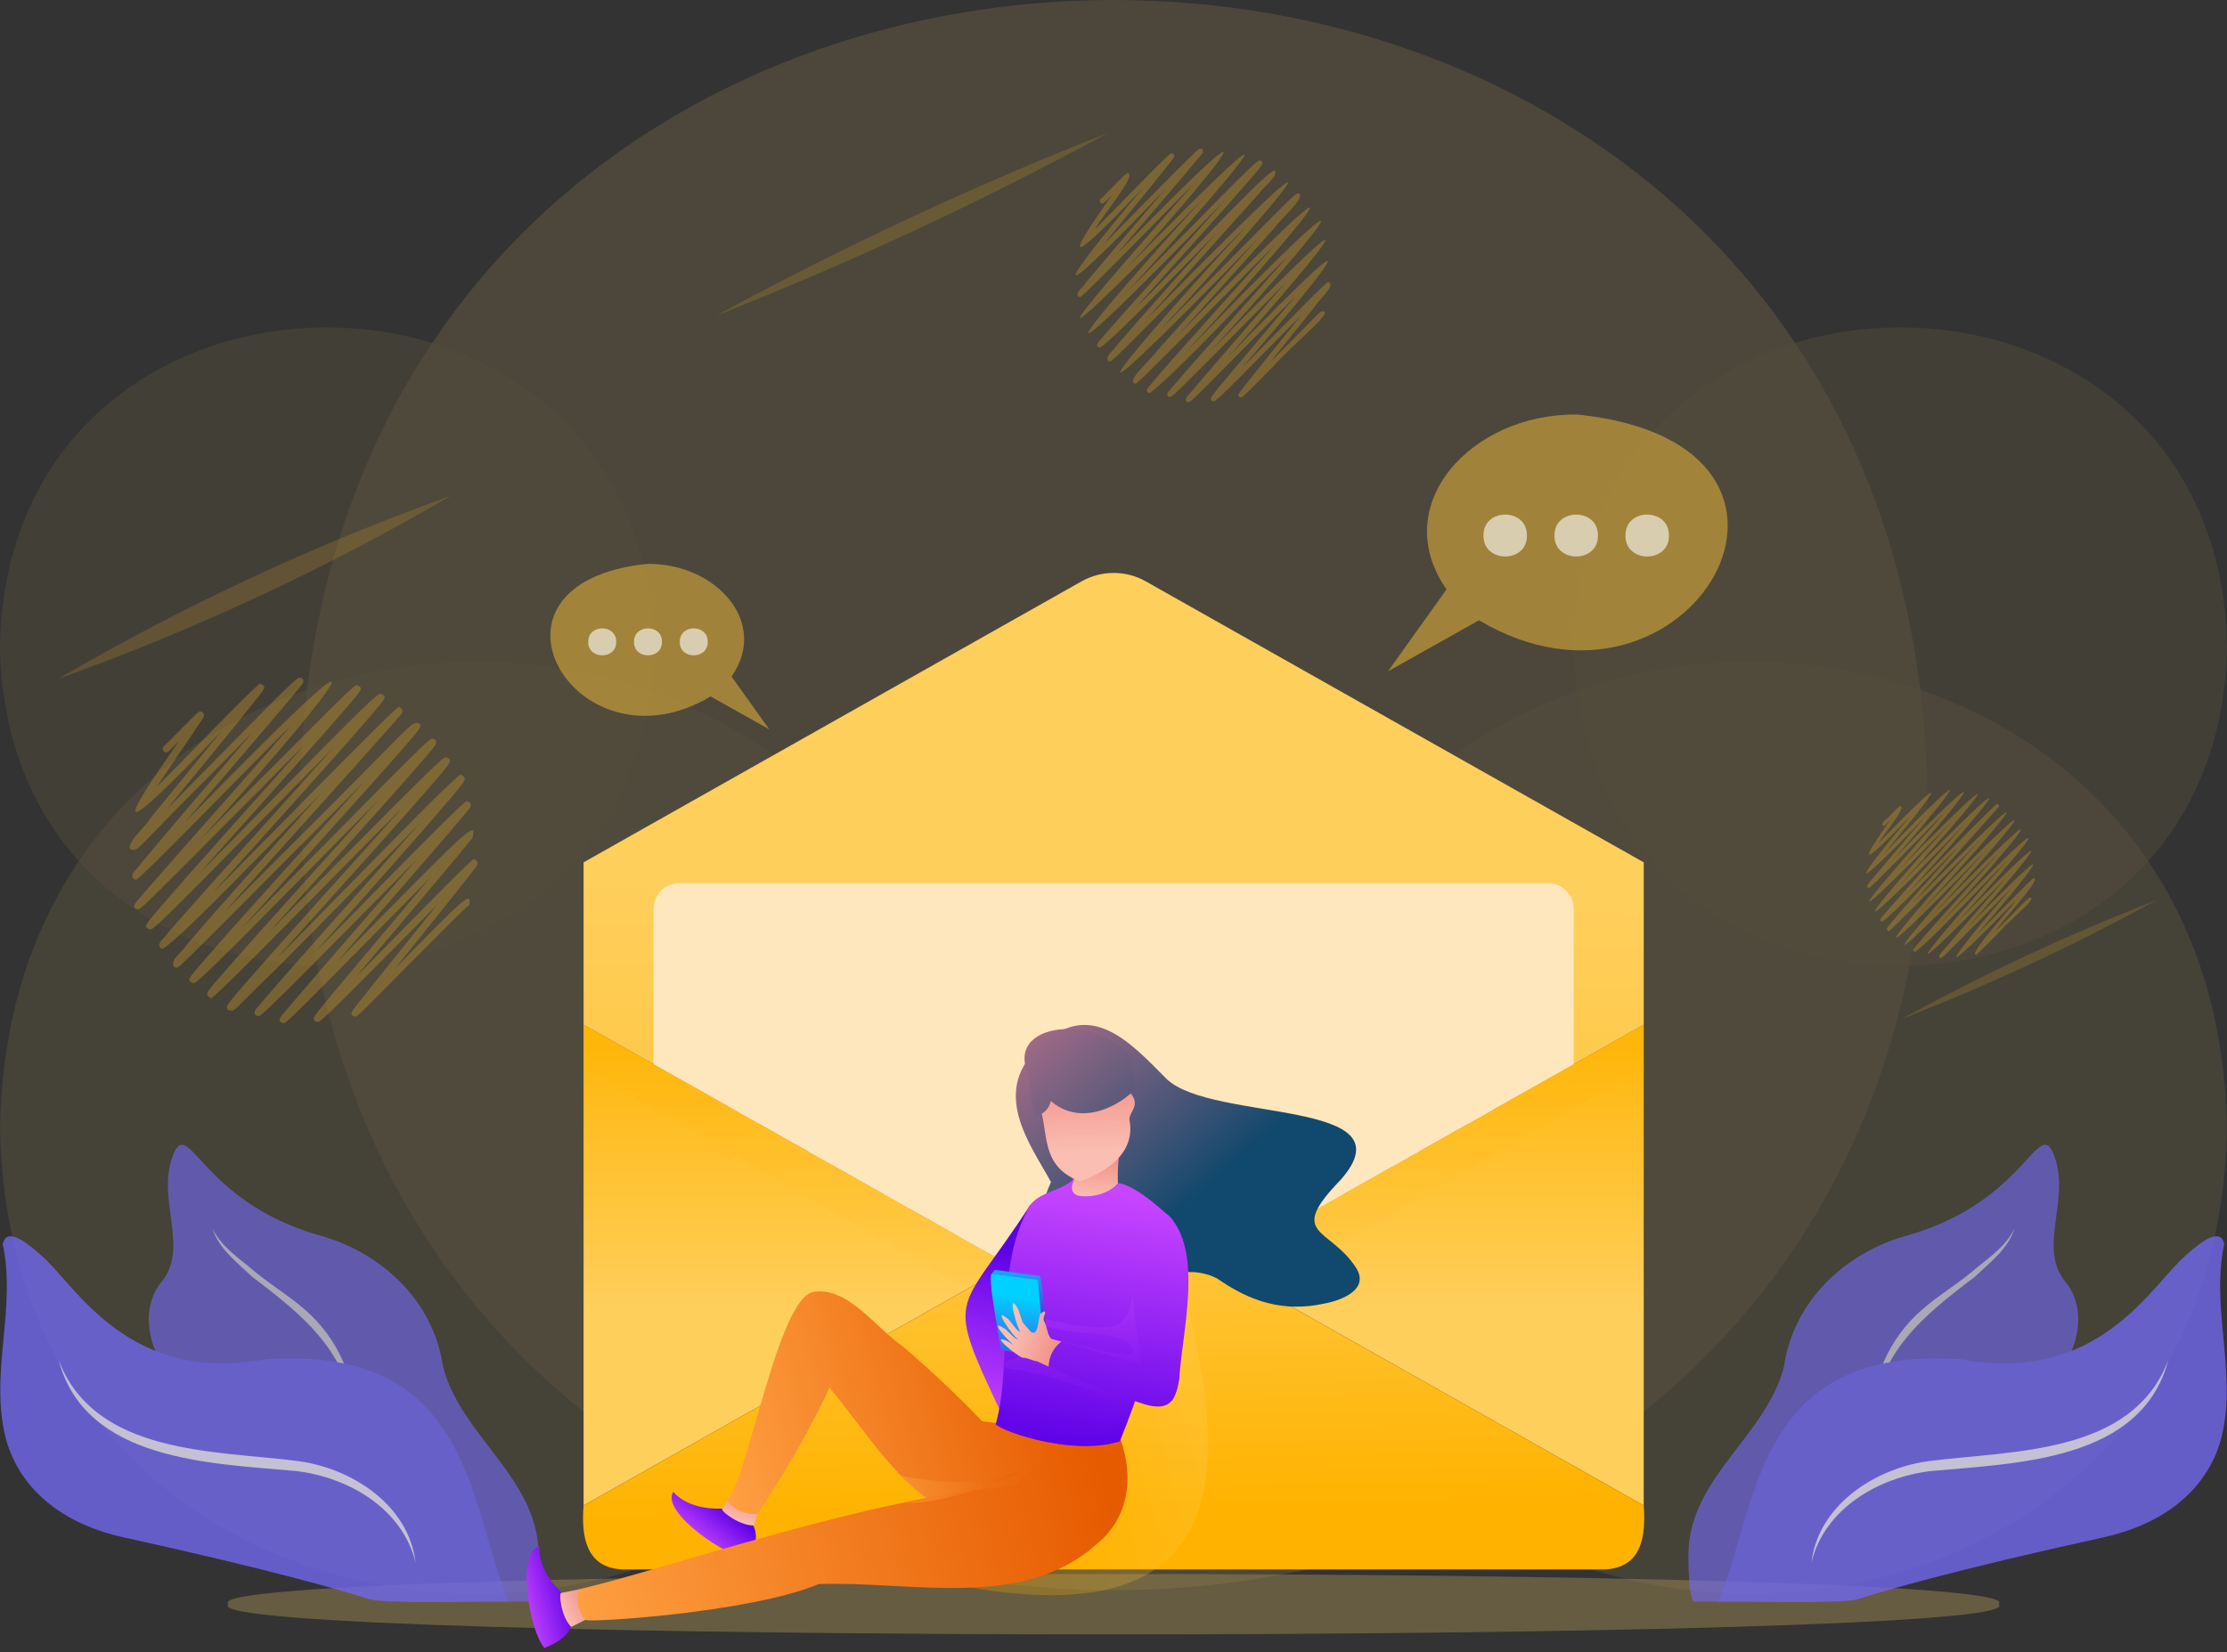 <svg width="500" height="371" viewBox="0 0 500 371" fill="none" xmlns="http://www.w3.org/2000/svg">
<rect x="0" y="0" width="500" height="371" fill="#333333" stroke="none"/>
<g opacity="0.5">
<path opacity="0.5" d="M448.71 360.261C459.386 369.303 40.613 369.303 51.292 360.26C40.614 351.22 459.387 351.22 448.71 360.261Z" fill="#FFD86C"/>
<g opacity="0.3">
<path opacity="0.8" d="M432.761 178.557C428.684 416.652 71.35 416.614 67.308 178.55C71.385 -59.537 428.719 -59.499 432.761 178.557Z" fill="#FFD86C"/>
<path opacity="0.6" d="M214.124 253.269C211.735 392.771 2.368 392.749 0 253.264C2.389 113.766 211.755 113.788 214.124 253.269Z" fill="#FFD86C"/>
<path opacity="0.6" d="M285.876 253.269C288.265 392.771 497.632 392.749 500 253.264C497.611 113.766 288.244 113.788 285.876 253.269Z" fill="#FFD86C"/>
<path opacity="0.5" d="M353.296 145.214C354.933 240.792 498.378 240.777 500 145.211C498.364 49.636 354.919 49.651 353.296 145.214Z" fill="#FFD86C"/>
<path opacity="0.5" d="M146.704 145.214C145.067 240.792 1.622 240.777 0 145.211C1.636 49.636 145.081 49.651 146.704 145.214Z" fill="#FFD86C"/>
</g>
</g>
<g opacity="0.8">
<g opacity="0.8">
<path d="M400.527 306.92C402.686 292.031 414.446 281.122 428.67 277.32C455.263 269.626 457.745 249.942 461.291 259.784C464.837 269.625 457.391 280.255 463.773 287.946C470.156 295.637 465.08 310.049 454.852 313.212C444.625 316.376 408.008 340.447 408.008 359.695C408.008 359.695 380.469 359.695 380.446 359.695C379.036 359.695 379.034 349.169 379.092 348.382C379.643 331.648 396.573 322.351 400.527 306.92Z" fill="#7168EE"/>
<g opacity="0.8">
<path d="M420.441 319.411C419.863 309.939 424.287 300.448 431.41 294.23C435.472 290.668 440.001 288.074 443.938 284.616C447.032 282.073 450.52 279.629 452.276 275.915C450.861 280.492 446.759 283.504 443.44 286.694C431.927 295.406 421.441 303.786 420.441 319.411Z" fill="white"/>
</g>
</g>
<path d="M498.393 324.141C494.568 336.027 484.147 342.641 472.283 345.246C438.545 352.652 422.75 357.328 417.504 359.002C415.058 360.359 388.949 359.448 385.764 359.695C394.903 338.563 393.624 302.144 440.133 305.262C471.334 311.104 483.154 288.414 490.72 281.948C492.322 280.578 498.423 274.767 499.377 279.397C496.186 294.328 502.725 309.238 498.393 324.141Z" fill="#7168EE"/>
<path d="M486.821 305.479C480.794 328.183 452.719 328.593 433.535 330.359C421.759 331.752 409.646 338.76 406.685 350.935C408.235 338.068 420.767 329.884 432.794 328.16C451.816 325.695 478.59 326.84 486.821 305.479Z" fill="#7168EE"/>
<path opacity="0.8" d="M486.821 305.479C480.794 328.183 452.719 328.593 433.535 330.359C421.759 331.752 409.646 338.76 406.685 350.935C408.235 338.068 420.767 329.884 432.794 328.16C451.816 325.695 478.59 326.84 486.821 305.479Z" fill="white"/>
<g opacity="0.8">
<path d="M99.473 306.92C97.313 292.031 85.553 281.122 71.33 277.32C44.736 269.626 42.255 249.942 38.709 259.784C35.163 269.626 42.609 280.255 36.227 287.946C29.844 295.637 34.92 310.049 45.147 313.212C55.374 316.376 91.991 340.447 91.991 359.695C91.991 359.695 119.53 359.695 119.554 359.695C120.964 359.695 120.965 349.169 120.908 348.382C120.357 331.648 103.427 322.351 99.473 306.92Z" fill="#7168EE"/>
<g opacity="0.8">
<path d="M79.558 319.411C80.136 309.939 75.713 300.448 68.589 294.23C64.527 290.668 59.999 288.074 56.062 284.616C52.967 282.073 49.479 279.629 47.723 275.915C49.139 280.492 53.24 283.504 56.56 286.694C68.072 295.406 78.558 303.786 79.558 319.411Z" fill="white"/>
</g>
</g>
<path d="M1.607 324.141C5.433 336.027 15.853 342.641 27.717 345.246C61.455 352.652 77.25 357.328 82.497 359.002C84.942 360.359 111.051 359.448 114.236 359.695C105.097 338.563 106.377 302.144 59.867 305.262C28.666 311.104 16.847 288.414 9.28 281.948C7.678 280.578 1.577 274.767 0.623 279.397C3.814 294.328 -2.725 309.238 1.607 324.141Z" fill="#7168EE"/>
<path d="M13.179 305.479C19.206 328.183 47.28 328.593 66.465 330.359C78.24 331.752 90.353 338.76 93.315 350.935C91.765 338.068 79.233 329.884 67.205 328.16C48.184 325.695 21.41 326.84 13.179 305.479Z" fill="#7168EE"/>
<path opacity="0.8" d="M13.179 305.479C19.206 328.183 47.28 328.593 66.465 330.359C78.24 331.752 90.353 338.76 93.315 350.935C91.765 338.068 79.233 329.884 67.205 328.16C48.184 325.695 21.41 326.84 13.179 305.479Z" fill="white"/>
</g>
<g opacity="0.8">
<g opacity="0.5">
<g opacity="0.8">
<path d="M63.582 229.819C61.587 229.234 63.84 227.542 64.638 226.406C73.027 216.521 84.359 203.642 93.528 193.037C90.19 196.401 86.508 200.131 82.992 203.692C58.821 228.176 58.604 228.177 57.96 228.181C56.9 228.109 57.022 226.963 57.647 226.409C68.217 213.974 82.791 198.06 93.931 185.232C84.141 195.094 70.628 208.981 61.333 218.279C51.828 227.331 52.969 227.309 51.184 226.795C50.553 226.169 51.01 225.625 52.934 223.333C63.535 210.987 78.715 194.53 90.18 181.546C80.849 190.721 44.527 228.148 47.357 224.029C47.143 224.032 46.93 223.945 46.779 223.796C46.153 223.175 46.537 222.722 48.668 220.21C59.083 208.169 73.569 192.441 84.887 179.742C81.182 183.481 77.071 187.65 73.149 191.629C45.717 219.456 44.161 220.785 43.381 220.79C41.775 220.22 42.403 219.723 44.737 216.914C55.38 204.627 70.217 188.498 81.745 175.562C76.257 181.046 69.708 187.643 63.818 193.576C40.252 217.314 40.178 217.315 39.601 217.317C39.392 217.334 39.18 217.233 39.029 217.084C38.198 215.539 40.74 214.008 41.875 212.223C50.571 202.038 62.093 189.354 72.059 178.236C64.163 185.906 41.097 210.383 36.541 213.075C36.329 213.075 36.105 212.985 35.954 212.836C35.198 211.582 36.822 210.846 37.594 209.618C48.292 197.317 63.594 180.633 74.953 167.794C70.472 172.306 65.168 177.702 60.156 182.801C35.735 207.645 34.43 208.751 33.673 208.756C32.087 208.22 32.72 207.654 34.868 205.049C44.518 193.786 57.867 179.153 68.406 167.229C64.272 171.37 59.567 176.106 55.095 180.608C31.621 204.238 31.532 204.238 30.952 204.24C29.63 203.841 29.887 203.321 31.425 201.571C41.418 190.023 55.111 174.791 65.345 162.932C60.303 167.723 29.336 199.719 30.483 197.545C30.27 197.546 30.063 197.462 29.913 197.313C29.14 196.099 30.865 195.217 31.632 193.944C38.922 185.152 48.568 174.002 56.743 164.403C54.096 167.084 51.28 169.95 48.671 172.606C29.827 191.288 31.255 191.252 29.265 190.74C28.279 189.395 32.294 186.08 33.748 183.788C38.184 178.293 44.715 170.362 49.694 164.261C24.061 191.076 27.317 184.795 40.195 166.459C37.716 168.951 37.658 168.951 37.319 168.953C36.548 168.979 36.214 167.896 36.885 167.498C37.267 167.163 39.363 165.048 40.906 163.491C44.62 159.744 44.62 159.744 45.008 159.742C47.097 160.38 44.423 162.595 43.672 164.147C41.319 167.66 37.748 172.857 35.138 176.725C38.839 173.248 59.714 151.345 58.488 153.62C59.842 154.019 59.498 154.587 58.026 156.448C52.057 164.008 44.02 173.638 37.48 181.704C40.556 178.602 44.138 174.955 47.529 171.504C66.498 152.195 66.691 152.194 67.33 152.189C68.356 152.253 68.286 153.369 67.668 153.91C60.017 163.18 49.95 174.708 41.553 184.626C99.07 125.631 68.673 162.62 44.911 188.601C47.85 185.649 50.962 182.517 53.959 179.5C79.398 153.892 79.538 153.892 80.127 153.889C81.707 154.439 81.053 155.002 78.878 157.65C69.01 169.177 55.257 184.243 44.53 196.391C48.946 191.942 54.12 186.678 59.015 181.699C83.384 156.908 84.686 155.803 85.441 155.799C87.07 156.416 86.496 156.781 83.825 160.049C73.491 172.076 59.237 187.627 47.832 200.422C54.108 194.342 92.353 154.977 89.571 158.883C89.785 158.881 89.995 158.966 90.146 159.115C90.882 160.215 89.535 160.776 88.909 161.76C77.505 174.7 62.328 191.295 50.455 204.77C54.184 201.029 58.46 196.722 62.681 192.469C93.526 161.913 92.094 161.945 94.128 162.462C94.756 163.085 94.358 163.553 92.149 166.153C81.344 178.635 66.197 195.095 54.527 208.197C59.856 202.853 66.261 196.356 72.009 190.526C96.291 165.894 96.467 165.893 97.118 165.889C97.335 165.893 97.548 165.975 97.698 166.124C98.333 166.754 97.882 167.286 95.716 169.844C85.496 181.687 71.49 196.899 60.227 209.514C63.7 206.014 67.488 202.183 71.114 198.515C98.023 171.293 99.428 170.081 100.149 170.077C101.773 170.637 101.07 171.26 98.77 174.09C88.291 186.363 73.547 202.354 62.13 215.23C72.159 205.328 105.46 170.621 103.497 174.118C103.712 174.115 103.933 174.204 104.084 174.354C104.698 174.962 104.406 175.392 101.83 178.484C92.823 189.129 80.951 202.271 70.708 213.859C82.489 202.156 105.894 177.738 104.917 180.013C106.023 180.149 105.869 181.171 105.136 181.891C96.466 192.282 85.227 204.927 75.646 216.038C77.756 213.904 79.952 211.678 82.077 209.525C105.072 186.036 107.273 184.04 106.042 188.189C98.45 197.565 88.308 209.295 79.996 219.261C84.538 214.883 108.106 190.392 106.439 193.048C106.652 193.046 106.86 193.131 107.01 193.28C107.741 194.356 106.386 195.045 105.791 196.097C100.831 202.454 94.374 210.403 88.722 217.452C104.411 201.597 105.829 199.924 105.38 203.229C103.967 204.234 95.921 212.474 89.56 218.859C80.19 228.315 80.201 228.311 79.747 228.314C78.51 227.94 78.663 227.49 80.031 225.801C85.346 219.051 92.4 210.382 98.203 203.115C96.778 204.557 95.282 206.074 93.797 207.578C72.165 229.499 71.926 229.5 71.289 229.504C71.085 229.508 70.858 229.417 70.707 229.268C70.084 228.649 70.084 228.649 76.343 221.152C82.012 214.362 90.299 204.588 96.56 197.145C92.447 201.272 87.59 206.195 83.216 210.629C64.286 229.816 64.179 229.816 63.586 229.82C63.585 229.819 63.583 229.819 63.582 229.819ZM93.425 213.128C93.527 213.228 93.641 213.29 93.755 213.324C93.635 213.287 93.521 213.223 93.425 213.128ZM26.485 177.271C26.688 177.271 26.89 177.347 27.046 177.5C26.773 177.231 26.383 177.219 26.123 177.357C26.237 177.299 26.361 177.271 26.485 177.271Z" fill="#DDA528"/>
</g>
<g opacity="0.8">
<path d="M266.779 90.359C265.316 89.929 266.968 88.688 267.555 87.854C273.71 80.6 282.026 71.149 288.754 63.368C286.305 65.836 283.603 68.573 281.023 71.187C263.286 89.153 263.126 89.154 262.654 89.157C261.877 89.104 261.965 88.263 262.424 87.856C270.18 78.731 280.875 67.054 289.049 57.641C281.056 65.315 265.018 82.969 258.111 88.315C256.94 87.925 257.435 87.451 258.965 85.599C266.744 76.54 277.883 64.463 286.297 54.935C279.449 61.668 252.796 89.133 254.873 86.11C254.716 86.111 254.559 86.048 254.449 85.939C253.668 84.734 258.208 80.976 259.872 78.689C266.184 71.586 275.62 61.206 282.413 53.611C231.173 106.193 253.15 79.701 280.107 50.544C276.08 54.568 271.274 59.409 266.952 63.763C249.659 81.182 249.604 81.182 249.181 81.184C249.027 81.197 248.872 81.123 248.762 81.013C248.191 79.806 249.991 78.803 250.85 77.446C257.231 69.972 265.686 60.665 272.999 52.506C267.202 58.135 250.28 76.099 246.933 78.071C245.452 77.622 247.105 76.371 247.709 75.534C255.559 66.507 266.788 54.265 275.123 44.844C230.688 90.732 239.132 78.57 270.319 44.428C223.985 91.619 244.147 68.086 268.073 41.275C264.372 44.792 241.648 68.27 242.491 66.674C242.334 66.675 242.183 66.614 242.073 66.504C241.506 65.613 242.771 64.966 243.334 64.032C248.683 57.581 255.761 49.398 261.761 42.355C233.559 71.696 237.745 64.652 256.588 42.251C237.829 61.897 240.191 57.263 249.618 43.864C247.799 45.692 247.756 45.692 247.508 45.694C246.942 45.713 246.697 44.919 247.189 44.626C247.784 44.212 253.131 38.371 253.15 38.935C255.648 38.854 246.587 49.689 245.908 51.397C248.624 48.845 263.942 32.773 263.042 34.442C264.035 34.735 263.783 35.151 262.703 36.517C258.324 42.065 252.425 49.131 247.627 55.05C249.884 52.774 252.512 50.098 255.001 47.566C268.92 33.397 269.062 33.395 269.531 33.393C270.283 33.438 270.233 34.258 269.779 34.655C264.165 41.458 256.777 49.917 250.616 57.195C292.591 14.117 270.52 41.078 253.08 60.112C300.706 11.546 273.138 43.617 252.8 65.828C256.041 62.563 259.837 58.7 263.429 55.047C281.311 36.855 282.267 36.044 282.821 36.041C282.978 36.04 283.141 36.105 283.252 36.215C283.708 36.667 283.489 36.965 281.635 39.16C274.052 47.985 263.592 59.397 255.223 68.785C261.048 63.621 286.662 35.642 286.272 38.473C286.902 39.637 283.835 41.772 282.691 43.447C275.24 51.795 264.861 63.24 257.149 71.976C309.831 18.215 287.827 44.415 260.137 74.491C264.048 70.569 268.747 65.802 272.965 61.523C290.784 43.448 290.912 43.447 291.391 43.445C291.55 43.447 291.706 43.508 291.816 43.617C292.548 44.929 287.895 48.773 286.137 51.185C280.035 58.058 271.005 67.997 264.32 75.457C315.262 23.259 290.636 52.637 265.717 79.652C304.985 38.92 306.46 40.58 272.011 78.645C311.644 37.874 298.982 54.005 275.634 80.245C312.842 41.947 296.563 62.081 278.826 82.609C282.168 79.392 299.445 61.427 298.233 63.374C300.178 63.859 296.052 67.326 295.17 68.892C292.408 72.363 288.426 77.304 285.229 81.283C297.131 69.627 296.065 69.653 297.451 70.026C298.1 71.135 290.148 77.417 285.844 82.316C278.972 89.251 278.972 89.251 278.645 89.253C278.489 89.253 278.338 89.192 278.228 89.082C277.844 88.702 277.998 88.505 278.851 87.409C282.751 82.455 287.927 76.094 292.186 70.762C280.335 82.644 272.527 90.92 272.437 90.125C272.286 90.129 272.12 90.062 272.009 89.953C271.552 89.499 271.552 89.499 276.144 83.997C280.305 79.015 286.386 71.843 290.98 66.381C287.962 69.409 284.398 73.022 281.188 76.275C267.298 90.355 267.219 90.355 266.784 90.357C266.781 90.359 266.78 90.359 266.779 90.359ZM276.548 60.334C276.623 60.407 276.706 60.452 276.79 60.477C276.701 60.45 276.618 60.402 276.548 60.334ZM227.426 34.021C227.575 34.021 227.724 34.077 227.838 34.189C227.638 33.991 227.352 33.982 227.161 34.084C227.244 34.042 227.335 34.021 227.426 34.021Z" fill="#DDA528"/>
</g>
<g opacity="0.8">
<path d="M435.732 215.158C434.759 214.872 435.857 214.048 436.247 213.493C440.338 208.672 445.865 202.391 450.337 197.219C418.636 229.647 436.931 208.416 450.534 193.412C445.223 198.513 434.561 210.243 429.973 213.8C429.192 213.543 429.521 213.226 430.538 211.994C435.709 205.973 443.113 197.947 448.704 191.614C417.485 223.664 424.58 214.156 446.123 190.735C412.363 225.403 426.707 208.004 444.591 188.696C441.914 191.37 438.72 194.588 435.847 197.482C424.354 209.059 424.318 209.059 424.036 209.06C423.409 208.957 423.615 208.412 424.055 207.912C428.659 202.317 434.564 195.958 439.866 190C436.015 193.741 424.766 205.679 422.544 206.992C421.556 206.697 422.655 205.862 423.057 205.306C428.274 199.307 435.738 191.169 441.278 184.908C411.981 215.195 417.468 207.167 438.084 184.632C407.454 215.84 420.702 200.324 436.591 182.536C434.132 184.874 419.029 200.478 419.589 199.417C418.599 199.12 419.755 198.251 420.149 197.661C423.704 193.373 428.409 187.935 432.397 183.254C413.767 202.663 416.488 197.982 428.959 183.184C416.537 196.212 418.084 193.107 424.326 184.257C422.865 185.594 423.276 185.6 422.646 185.36C422.282 184.58 423.812 183.946 424.673 182.809C426.484 180.982 426.484 180.982 426.673 180.981C428.193 181.259 422.398 187.923 421.86 189.263C441.051 169.407 433.182 179.529 423.003 191.691C446.198 167.704 438.368 177.895 424.989 193.117C452.717 164.646 438.221 182.423 426.627 195.055C457.961 163.085 439.981 184.102 426.44 198.855C458.744 165.53 446.868 180.445 428.051 200.82C431.112 197.855 449.764 178.656 448.408 180.561C449.299 180.793 448.449 181.522 448.084 181.965C442.523 188.276 435.12 196.37 429.33 202.942C464.082 167.459 449.686 184.687 431.316 204.613C461.883 173.115 455.742 181.759 434.096 205.255C467.66 170.842 451.574 190.134 435.024 208.043C461 181.072 461.988 182.227 439.208 207.374C465.32 180.486 457.081 191.089 441.615 208.437C466.139 183.173 455.514 196.409 443.737 210.008C445.954 207.872 457.446 195.929 456.633 197.224C458.469 197.354 448.95 207.407 447.993 209.127C455.904 201.379 455.195 201.397 456.116 201.645C456.349 202.619 451.39 206.403 448.402 209.813C443.834 214.422 443.834 214.423 443.617 214.423C441.741 214.386 451.755 203.76 452.617 202.134C428.98 226.444 441.809 210.745 451.816 199.222C449.81 201.235 447.441 203.636 445.307 205.799C436.075 215.156 436.023 215.156 435.734 215.158H435.732ZM479.094 209.914C479.144 209.963 479.199 209.993 479.255 210.01C479.196 209.992 479.141 209.961 479.094 209.914ZM446.446 192.426C446.546 192.426 446.644 192.464 446.72 192.538C446.587 192.407 446.397 192.401 446.27 192.468C446.326 192.44 446.386 192.426 446.446 192.426Z" fill="#DDA528"/>
</g>
</g>
<g opacity="0.5">
<path opacity="0.5" d="M13.125 152.423C41.09 136.086 70.611 122.3 101.111 111.398C73.156 127.755 43.616 141.5 13.125 152.423Z" fill="#DDA528"/>
<path opacity="0.5" d="M160.85 70.848C189.301 55.385 218.694 41.664 248.835 29.823C220.392 45.3 190.985 58.993 160.85 70.848Z" fill="#DDA528"/>
<path opacity="0.5" d="M427.012 228.807C445.434 218.68 464.521 209.77 484.126 202.176C465.708 212.312 446.612 221.203 427.012 228.807Z" fill="#DDA528"/>
</g>
</g>
<path d="M369.045 230.115V338.085C363.687 335.06 275.928 285.531 273.394 284.1L369.045 230.115Z" fill="url(#paint0_linear_1362_1403)"/>
<path d="M226.675 284.1C224.552 285.299 135.971 335.292 131.024 338.085V230.115L226.675 284.1Z" fill="url(#paint1_linear_1362_1403)"/>
<path d="M226.675 284.1L226.701 284.115C224.509 285.355 136.018 335.296 131.024 338.117V338.085C136.382 335.061 224.141 285.531 226.675 284.1Z" fill="url(#paint2_linear_1362_1403)"/>
<path d="M369.045 338.085V338.117C363.644 335.066 275.944 285.572 273.367 284.115L273.393 284.1C275.516 285.299 364.097 335.293 369.045 338.085Z" fill="url(#paint3_linear_1362_1403)"/>
<g opacity="0.2">
<path d="M369.045 230.115V239.783L283.027 289.537L273.394 284.1L369.045 230.115Z" fill="url(#paint4_linear_1362_1403)"/>
<path d="M226.675 284.1L217.042 289.537L131.024 239.783V230.115L226.675 284.1Z" fill="url(#paint5_linear_1362_1403)"/>
</g>
<path d="M369.045 193.661V230.115C360.329 234.989 284.169 278.05 273.393 284.1C273.374 284.18 257.264 274.994 257.241 275.013C247.853 268.631 234.771 280.277 226.704 284.114C215.608 277.866 140.216 235.294 131.025 230.115V193.661C142.355 187.239 234.348 135.367 242.828 130.557C247.297 128.039 252.773 128.039 257.241 130.557C265.35 135.167 358.221 187.532 369.045 193.661Z" fill="url(#paint6_linear_1362_1403)"/>
<path d="M369.045 338.116C369.519 344.866 368.725 352.071 360.305 352.454H139.763C131.443 352.091 130.497 344.91 131.024 338.116C136.425 335.066 224.125 285.572 226.701 284.114C251.544 269.606 248.567 269.646 273.367 284.114C275.56 285.355 364.051 335.296 369.045 338.116Z" fill="url(#paint7_linear_1362_1403)"/>
<path opacity="0.3" d="M226.675 284.1L226.701 284.115C226.691 284.128 217.086 289.539 217.068 289.552L217.042 289.538L226.675 284.1Z" fill="url(#paint8_linear_1362_1403)"/>
<path opacity="0.3" d="M283.027 289.538L283.001 289.552C282.974 289.535 273.39 284.134 273.367 284.115L273.393 284.1L283.027 289.538Z" fill="url(#paint9_linear_1362_1403)"/>
<path d="M353.332 204.089V238.983C327.149 253.751 299.5 269.374 273.364 284.114C247.293 269.383 252.726 269.429 226.704 284.115C200.583 269.382 172.898 253.743 146.737 238.983V204.089C146.737 200.898 149.344 198.313 152.563 198.313H347.506C350.725 198.313 353.332 200.898 353.332 204.089Z" fill="#FFE7BD"/>
<g opacity="0.8">
<path d="M226.675 215.154H159.729V221.566H226.675V215.154Z" fill="#FFE7BD"/>
<path d="M340.64 230.115H159.428V233.321H340.64V230.115Z" fill="#FFE7BD"/>
<path d="M340.64 239.61H159.428V242.817H340.64V239.61Z" fill="#FFE7BD"/>
<path d="M335.394 249.107L329.713 252.312H170.355L164.675 249.107H335.394Z" fill="#FFE7BD"/>
<path d="M318.571 258.602L312.891 261.807H187.178L181.497 258.602H318.571Z" fill="#FFE7BD"/>
<path d="M301.749 268.096L296.065 271.304H204.003L198.32 268.096H301.749Z" fill="#FFE7BD"/>
<path d="M215.148 277.594H238.254L232.577 280.799H220.826L215.148 277.594Z" fill="#FFE7BD"/>
<path d="M284.92 277.594L279.243 280.799H267.492L261.814 277.594H284.92Z" fill="#FFE7BD"/>
</g>
<g opacity="0.5">
<path opacity="0.5" d="M264.557 285.624C277.419 331.554 276.319 366.552 217.806 356.499C217.809 356.497 264.557 285.624 264.557 285.624Z" fill="url(#paint10_linear_1362_1403)"/>
<path opacity="0.5" d="M268.087 249.58C268.087 249.58 278.747 259.811 264.866 283.776C256.878 297.567 243.536 258.292 243.536 258.292L268.087 249.58Z" fill="url(#paint11_linear_1362_1403)"/>
</g>
<path d="M300.997 264.964C317.166 246.59 272.25 252.102 261.955 242.339C254.169 234.543 245.169 224.215 234.027 234.483C221.748 244.875 231.561 257.274 235.958 265.46C229.181 280.593 234.854 295.699 251.958 289.738C258.898 287.345 266.361 283.533 273.337 287.154C280.65 292.291 288.2 294.749 297.256 292.762C301.802 291.935 307.46 289.336 304.431 284.674C298.455 275.478 288.752 277.595 300.997 264.964Z" fill="url(#paint12_linear_1362_1403)"/>
<path d="M242.824 253.996C242.824 253.996 242.621 266.247 238.62 267.288C238.62 267.288 243.755 274.348 250.994 265.823C250.994 265.823 250.581 259.317 252.421 254.486L242.824 253.996Z" fill="url(#paint13_linear_1362_1403)"/>
<path d="M161.725 338.781C161.725 338.781 154.949 339.3 151.139 335.041C148.324 339.65 163.365 349.948 168.525 350.149C171.527 342.776 168.699 340.126 161.725 338.781Z" fill="url(#paint14_linear_1362_1403)"/>
<path d="M164.413 335.319C164.413 335.319 162.95 337.729 162.156 338.898C161.807 339.411 166.269 342.738 169.261 342.567L170.301 339.226L166.669 334.704L164.413 335.319Z" fill="url(#paint15_linear_1362_1403)"/>
<path d="M163.398 337.07C163.398 337.07 165.221 340.309 170.057 340.012C170.057 340.012 179.623 326.053 186.232 311.649C194.694 321.758 200.45 331.888 210.526 338.104C216.073 341.057 222.088 341.82 224.949 342.019C233.526 345.041 242.972 332.601 243.537 331.537L240.909 321.774L239.887 321.644L220.533 319.198C214.904 313.366 208.901 307.658 202.694 302.366C196.776 298.379 190.228 288.697 182.496 290.167C174.777 291.863 168.297 330.065 163.398 337.07Z" fill="url(#paint16_linear_1362_1403)"/>
<path d="M125.788 357.354C125.788 357.354 120.709 352.876 121.16 347.202C115.876 348.359 118.794 366.248 122.247 370.095C129.577 367.158 129.727 363.372 125.788 357.354Z" fill="url(#paint17_linear_1362_1403)"/>
<path d="M130.168 356.871C130.168 356.871 127.402 357.499 126.002 357.742C125.388 357.849 126.066 363.343 128.266 365.36L131.415 363.785L132.18 358.054L130.168 356.871Z" fill="url(#paint18_linear_1362_1403)"/>
<path d="M131.416 363.783C131.554 364.474 168.149 362.257 183.83 355.751C204.249 354.989 229.472 361.71 246.119 346.854C253.469 340.942 254.622 331.794 251.581 323.281L242.186 319.365C240.912 320.629 229.248 332.188 227.659 333.763C196.601 335.801 148.153 352.801 130.17 356.87C130.169 356.87 128.416 360.015 131.416 363.783Z" fill="url(#paint19_linear_1362_1403)"/>
<path d="M231.363 270.517C214.777 296.314 211.549 289.325 225.757 319.366L231.363 270.517Z" fill="url(#paint20_linear_1362_1403)"/>
<path d="M261.529 292.163C259.1 302.857 255.467 313.493 251.448 323.61C251.433 323.63 251.419 323.67 251.415 323.684C239.963 327.265 223.014 320.648 223.593 319.712C227.468 305.584 223.263 286.283 230.385 272.327C232.195 267.32 238.117 268 241.345 264.533C241.172 264.838 239.33 268.204 242.634 268.613C248.275 269.092 251.09 265.713 251.09 265.713C255.436 266.163 263.183 273.833 263.183 273.833C263.981 278.704 263.084 285.193 261.529 292.163Z" fill="url(#paint21_linear_1362_1403)"/>
<path opacity="0.3" d="M230.321 291.83C230.372 291.849 230.552 291.922 230.846 292.032C230.628 291.965 230.451 291.897 230.321 291.83Z" fill="url(#paint22_linear_1362_1403)"/>
<path opacity="0.5" d="M260.738 295.499C258.322 305.057 255.043 314.609 251.416 323.684C239.973 327.264 223.005 320.644 223.593 319.71C241.027 325.416 252.785 322.594 251.787 316.543C246.815 311.3 230.843 307.872 225.183 307.087L225.324 305.966C225.438 305.928 238.254 301.348 238.369 301.308C240.366 301.335 255.441 305.949 254.365 303.646C253.946 297.068 236.034 301.75 229.907 294.998C229.907 294.998 241.249 298.408 248.596 298.05C255.941 297.694 254.21 285.877 254.916 284.455C256.227 282.821 255.661 296.304 260.781 294.226C260.781 294.226 260.777 294.685 260.738 295.499Z" fill="url(#paint23_linear_1362_1403)"/>
<path d="M221.337 282.397L221.056 282.622C221.134 282.528 221.23 282.451 221.337 282.397Z" fill="url(#paint24_linear_1362_1403)"/>
<path d="M235.004 303.425C234.986 303.446 234.34 304.217 234.322 304.239C234.543 303.986 234.448 303.518 234.424 303.2L233.081 287.936C233.7 286.94 223.577 286.358 223.351 286.102C223.132 286.1 222.793 285.954 222.595 286.107C222.871 285.883 223.157 285.137 223.586 285.2L233.327 286.517C234.142 286.274 235.248 303.429 235.004 303.425Z" fill="url(#paint25_linear_1362_1403)"/>
<path d="M234.322 304.239C234.53 304.825 225.14 303.144 225.014 303.239C224.787 303.208 224.603 302.99 224.563 302.703C224.877 302.245 221.271 285.594 222.883 286.039C222.949 286.016 223.275 286.114 223.35 286.102L232.624 287.356C232.866 287.388 233.054 287.629 233.081 287.936L234.423 303.2C234.444 303.513 234.545 303.988 234.322 304.239Z" fill="url(#paint26_linear_1362_1403)"/>
<path opacity="0.6" d="M233.238 303.63C233.192 303.677 233.132 303.707 233.063 303.712L233.238 303.63Z" fill="url(#paint27_linear_1362_1403)"/>
<path opacity="0.6" d="M234.461 303.887C234.428 304.188 234.19 304.49 233.881 304.45C233.629 304.207 224.024 303.616 224.564 302.703C224.799 302.299 221.468 285.734 222.773 286.037C222.693 286.317 225.04 301.861 225.031 302.141C225.074 302.43 225.257 302.645 225.482 302.678C228.001 303.002 231.963 303.595 234.461 303.887Z" fill="url(#paint28_linear_1362_1403)"/>
<path d="M232.795 305.7C232.836 305.711 232.858 305.72 232.858 305.72C232.851 305.719 232.846 305.722 232.838 305.721C233.717 306.132 234.602 306.533 235.487 306.927C235.541 303.181 238.26 301.378 238.368 301.308C237.424 301.044 236.626 300.827 236.022 300.672C235.06 299.602 235.171 298.216 234.556 296.97C233.893 295.927 234.817 295.076 234.65 294.738C234.482 294.402 234.332 294.403 233.719 294.983C232.992 295.136 233.37 300.694 231.332 298.982L229.602 296.965C229.602 296.965 229.072 295.455 228.631 294.08C225.862 289.144 228.351 298.661 229.197 299.169C228.075 298.642 227.984 298.151 226.491 296.344C222.207 292.669 227.756 300.658 228.741 300.9C227.652 300.559 227.442 300.042 225.765 298.501C221.498 295.646 226.448 301.407 227.756 302.119C227.342 301.91 226.846 301.625 226.38 301.278C221.38 298.927 229.223 305.349 229.848 304.916C230.709 304.952 231.901 305.603 232.835 305.721C232.821 305.713 232.809 305.708 232.795 305.7Z" fill="url(#paint29_linear_1362_1403)"/>
<path d="M232.795 305.7C232.817 305.71 232.833 305.726 232.858 305.72C232.858 305.72 232.836 305.712 232.795 305.7Z" fill="url(#paint30_linear_1362_1403)"/>
<path d="M232.795 305.7C232.817 305.71 232.833 305.726 232.858 305.72C232.858 305.72 232.836 305.712 232.795 305.7Z" fill="url(#paint31_linear_1362_1403)"/>
<path d="M264.866 308.945C264.045 314.807 262.509 316.978 256.955 315.365C249.524 312.981 242.572 309.973 235.487 306.929C235.54 303.182 238.26 301.379 238.369 301.308C246.424 303.524 257.254 306.768 264.866 308.945Z" fill="url(#paint32_linear_1362_1403)"/>
<path d="M264.816 308.939C264.562 310.857 264.159 312.933 263.085 314.615L256.083 311.398C256.998 304.767 254.587 298.143 254.403 291.524C254.174 286.819 254.959 281.765 256.033 277.159C256.295 275.746 259.598 269.423 263.034 273.671C269.836 281.985 265.559 298.781 264.816 308.939Z" fill="url(#paint33_linear_1362_1403)"/>
<path opacity="0.5" d="M207.996 336.568C206.539 336.83 205.036 337.116 203.48 337.422C210.058 338.121 226.075 332.752 228.882 330.472C218.211 335.046 202.394 331.425 202.394 331.425C204.514 333.692 205.797 335.034 207.996 336.568Z" fill="url(#paint34_linear_1362_1403)"/>
<path d="M232.364 246.468C236.237 252.003 232.226 261.521 242.521 265.319C244.892 264.413 255.438 260.593 253.559 251.384C253.595 249.705 255.791 248.408 254.209 246.006C252.627 243.604 251.77 245.551 251.77 245.551C251.77 245.551 251.081 243.582 250.364 241.962C249.646 240.342 232.364 246.468 232.364 246.468Z" fill="url(#paint35_linear_1362_1403)"/>
<path d="M231.326 242.144C224.32 229.273 247.404 227.036 254.77 238.686L253.864 238.936L255.009 244.426C251.754 248.09 242.874 253.257 235.947 247.275C235.58 248.591 234.694 250.173 232.556 250.622C232.556 250.622 230.703 246.546 231.326 242.144Z" fill="url(#paint36_linear_1362_1403)"/>
<path opacity="0.5" d="M354.156 93.087C330.157 92.787 311.561 113.554 324.773 132.356L311.626 150.766L332.066 139.297C379.064 167.276 418.642 99.773 354.156 93.087Z" fill="#F4BF3B"/>
<g opacity="0.6">
<path d="M358.761 120.27C358.854 126.541 348.915 126.541 349.009 120.269C348.916 113.998 358.855 113.998 358.761 120.27Z" fill="white"/>
<path d="M374.701 120.27C374.794 126.541 364.855 126.541 364.948 120.269C364.856 113.998 374.794 113.998 374.701 120.27Z" fill="white"/>
<path d="M333.069 120.27C332.976 126.541 342.915 126.541 342.821 120.269C342.914 113.998 332.975 113.998 333.069 120.27Z" fill="white"/>
</g>
<path opacity="0.5" d="M145.31 126.631C160.775 126.438 172.757 139.819 164.243 151.934L172.715 163.797L159.544 156.407C129.26 174.436 103.758 130.939 145.31 126.631Z" fill="#F4BF3B"/>
<g opacity="0.6">
<path d="M142.343 144.146C142.283 148.188 148.688 148.188 148.627 144.146C148.687 140.105 142.283 140.105 142.343 144.146Z" fill="white"/>
<path d="M132.072 144.146C132.012 148.188 138.417 148.188 138.356 144.146C138.416 140.105 132.012 140.105 132.072 144.146Z" fill="white"/>
<path d="M158.898 144.146C158.958 148.188 152.554 148.188 152.614 144.146C152.554 140.105 158.958 140.105 158.898 144.146Z" fill="white"/>
</g>
<defs>
<linearGradient id="paint0_linear_1362_1403" x1="321.219" y1="294.24" x2="321.219" y2="225.004" gradientUnits="userSpaceOnUse">
<stop stop-color="#FFCF5C"/>
<stop offset="1" stop-color="#FFB300"/>
</linearGradient>
<linearGradient id="paint1_linear_1362_1403" x1="178.85" y1="294.24" x2="178.85" y2="225.004" gradientUnits="userSpaceOnUse">
<stop stop-color="#FFCF5C"/>
<stop offset="1" stop-color="#FFB300"/>
</linearGradient>
<linearGradient id="paint2_linear_1362_1403" x1="178.863" y1="362.105" x2="178.863" y2="292.598" gradientUnits="userSpaceOnUse">
<stop stop-color="#FFCF5C"/>
<stop offset="1" stop-color="#FFB52E"/>
</linearGradient>
<linearGradient id="paint3_linear_1362_1403" x1="321.206" y1="362.105" x2="321.206" y2="292.598" gradientUnits="userSpaceOnUse">
<stop stop-color="#FFCF5C"/>
<stop offset="1" stop-color="#FFB52E"/>
</linearGradient>
<linearGradient id="paint4_linear_1362_1403" x1="321.219" y1="315.926" x2="321.219" y2="239.463" gradientUnits="userSpaceOnUse">
<stop stop-color="#FFCF5C"/>
<stop offset="1" stop-color="#FFB300"/>
</linearGradient>
<linearGradient id="paint5_linear_1362_1403" x1="178.85" y1="315.926" x2="178.85" y2="239.463" gradientUnits="userSpaceOnUse">
<stop stop-color="#FFCF5C"/>
<stop offset="1" stop-color="#FFB300"/>
</linearGradient>
<linearGradient id="paint6_linear_1362_1403" x1="250.372" y1="198.229" x2="244.758" y2="425.277" gradientUnits="userSpaceOnUse">
<stop stop-color="#FFCF5C"/>
<stop offset="1" stop-color="#FFB300"/>
</linearGradient>
<linearGradient id="paint7_linear_1362_1403" x1="248.127" y1="247.753" x2="249.996" y2="339.322" gradientUnits="userSpaceOnUse">
<stop stop-color="#FFCF5C"/>
<stop offset="1" stop-color="#FFB300"/>
</linearGradient>
<linearGradient id="paint8_linear_1362_1403" x1="221.872" y1="284.1" x2="221.872" y2="289.552" gradientUnits="userSpaceOnUse">
<stop stop-color="#FFCF5C"/>
<stop offset="1" stop-color="#FFB300"/>
</linearGradient>
<linearGradient id="paint9_linear_1362_1403" x1="278.197" y1="284.1" x2="278.197" y2="289.552" gradientUnits="userSpaceOnUse">
<stop stop-color="#FFCF5C"/>
<stop offset="1" stop-color="#FFB300"/>
</linearGradient>
<linearGradient id="paint10_linear_1362_1403" x1="268.675" y1="318.113" x2="228.245" y2="328.742" gradientUnits="userSpaceOnUse">
<stop stop-color="#FFCF5C"/>
<stop offset="1" stop-color="#FFB300"/>
</linearGradient>
<linearGradient id="paint11_linear_1362_1403" x1="272.076" y1="266.218" x2="254.529" y2="270.831" gradientUnits="userSpaceOnUse">
<stop stop-color="#FFCF5C"/>
<stop offset="1" stop-color="#FFB300"/>
</linearGradient>
<linearGradient id="paint12_linear_1362_1403" x1="228.035" y1="224.03" x2="268.192" y2="269.477" gradientUnits="userSpaceOnUse">
<stop stop-color="#C2728D"/>
<stop offset="1" stop-color="#11486D"/>
</linearGradient>
<linearGradient id="paint13_linear_1362_1403" x1="245.76" y1="257.772" x2="244.894" y2="269.047" gradientUnits="userSpaceOnUse">
<stop stop-color="#F0877E"/>
<stop offset="1" stop-color="#FABEB2"/>
</linearGradient>
<linearGradient id="paint14_linear_1362_1403" x1="163.284" y1="338.307" x2="156.437" y2="346.814" gradientUnits="userSpaceOnUse">
<stop stop-color="#5B00E7"/>
<stop offset="1" stop-color="#C845FF"/>
</linearGradient>
<linearGradient id="paint15_linear_1362_1403" x1="168.024" y1="333.862" x2="165.285" y2="341.982" gradientUnits="userSpaceOnUse">
<stop stop-color="#F0877E"/>
<stop offset="1" stop-color="#FABEB2"/>
</linearGradient>
<linearGradient id="paint16_linear_1362_1403" x1="238.538" y1="307.706" x2="157.173" y2="329.096" gradientUnits="userSpaceOnUse">
<stop stop-color="#E75B00"/>
<stop offset="1" stop-color="#FFA345"/>
</linearGradient>
<linearGradient id="paint17_linear_1362_1403" x1="128.398" y1="356.733" x2="116.705" y2="360.074" gradientUnits="userSpaceOnUse">
<stop stop-color="#5B00E7"/>
<stop offset="1" stop-color="#C845FF"/>
</linearGradient>
<linearGradient id="paint18_linear_1362_1403" x1="133.728" y1="358.432" x2="125.934" y2="362.116" gradientUnits="userSpaceOnUse">
<stop stop-color="#F0877E"/>
<stop offset="1" stop-color="#FABEB2"/>
</linearGradient>
<linearGradient id="paint19_linear_1362_1403" x1="248.448" y1="334.487" x2="121.629" y2="362.179" gradientUnits="userSpaceOnUse">
<stop stop-color="#E75B00"/>
<stop offset="1" stop-color="#FFA345"/>
</linearGradient>
<linearGradient id="paint20_linear_1362_1403" x1="229.178" y1="280.74" x2="217.709" y2="318.332" gradientUnits="userSpaceOnUse">
<stop stop-color="#5B00E7"/>
<stop offset="1" stop-color="#C845FF"/>
</linearGradient>
<linearGradient id="paint21_linear_1362_1403" x1="238.039" y1="326.111" x2="247.618" y2="267.581" gradientUnits="userSpaceOnUse">
<stop stop-color="#5B00E7"/>
<stop offset="1" stop-color="#C845FF"/>
</linearGradient>
<linearGradient id="paint22_linear_1362_1403" x1="230.589" y1="292.096" x2="230.581" y2="291.878" gradientUnits="userSpaceOnUse">
<stop stop-color="#E75B00"/>
<stop offset="1" stop-color="#FFA345"/>
</linearGradient>
<linearGradient id="paint23_linear_1362_1403" x1="242.921" y1="324.8" x2="241.261" y2="284.894" gradientUnits="userSpaceOnUse">
<stop stop-color="#5B00E7"/>
<stop offset="1" stop-color="#C845FF"/>
</linearGradient>
<linearGradient id="paint24_linear_1362_1403" x1="221.255" y1="282.396" x2="221.117" y2="282.666" gradientUnits="userSpaceOnUse">
<stop stop-color="#00D1D0"/>
<stop offset="1" stop-color="#0098D0"/>
</linearGradient>
<linearGradient id="paint25_linear_1362_1403" x1="227.921" y1="281.419" x2="229.414" y2="301.898" gradientUnits="userSpaceOnUse">
<stop stop-color="#00D0FF"/>
<stop offset="1" stop-color="#7500D0"/>
</linearGradient>
<linearGradient id="paint26_linear_1362_1403" x1="229.11" y1="291.529" x2="225.05" y2="315.56" gradientUnits="userSpaceOnUse">
<stop stop-color="#00D0FF"/>
<stop offset="1" stop-color="#7500D0"/>
</linearGradient>
<linearGradient id="paint27_linear_1362_1403" x1="233.157" y1="303.644" x2="233.112" y2="303.815" gradientUnits="userSpaceOnUse">
<stop stop-color="#00D1D0"/>
<stop offset="1" stop-color="#0098D0"/>
</linearGradient>
<linearGradient id="paint28_linear_1362_1403" x1="229.231" y1="292.316" x2="223.398" y2="314.558" gradientUnits="userSpaceOnUse">
<stop stop-color="#00D0FF"/>
<stop offset="1" stop-color="#7500D0"/>
</linearGradient>
<linearGradient id="paint29_linear_1362_1403" x1="239.937" y1="302.804" x2="227.798" y2="298.061" gradientUnits="userSpaceOnUse">
<stop stop-color="#F0877E"/>
<stop offset="1" stop-color="#FABEB2"/>
</linearGradient>
<linearGradient id="paint30_linear_1362_1403" x1="232.8" y1="305.662" x2="232.849" y2="305.751" gradientUnits="userSpaceOnUse">
<stop stop-color="#F0877E"/>
<stop offset="1" stop-color="#FABEB2"/>
</linearGradient>
<linearGradient id="paint31_linear_1362_1403" x1="232.566" y1="305.249" x2="232.896" y2="305.836" gradientUnits="userSpaceOnUse">
<stop stop-color="#F0877E"/>
<stop offset="1" stop-color="#FABEB2"/>
</linearGradient>
<linearGradient id="paint32_linear_1362_1403" x1="246.882" y1="327.841" x2="256.523" y2="268.933" gradientUnits="userSpaceOnUse">
<stop stop-color="#5B00E7"/>
<stop offset="1" stop-color="#C845FF"/>
</linearGradient>
<linearGradient id="paint33_linear_1362_1403" x1="254.465" y1="328.969" x2="264.081" y2="270.218" gradientUnits="userSpaceOnUse">
<stop stop-color="#5B00E7"/>
<stop offset="1" stop-color="#C845FF"/>
</linearGradient>
<linearGradient id="paint34_linear_1362_1403" x1="228.348" y1="328.442" x2="202.88" y2="335.138" gradientUnits="userSpaceOnUse">
<stop stop-color="#E75B00"/>
<stop offset="1" stop-color="#FFA345"/>
</linearGradient>
<linearGradient id="paint35_linear_1362_1403" x1="243.747" y1="237.17" x2="244.574" y2="258.686" gradientUnits="userSpaceOnUse">
<stop stop-color="#F0877E"/>
<stop offset="1" stop-color="#FABEB2"/>
</linearGradient>
<linearGradient id="paint36_linear_1362_1403" x1="224.446" y1="222.771" x2="266.101" y2="269.912" gradientUnits="userSpaceOnUse">
<stop stop-color="#C2728D"/>
<stop offset="1" stop-color="#11486D"/>
</linearGradient>
</defs>
</svg>
